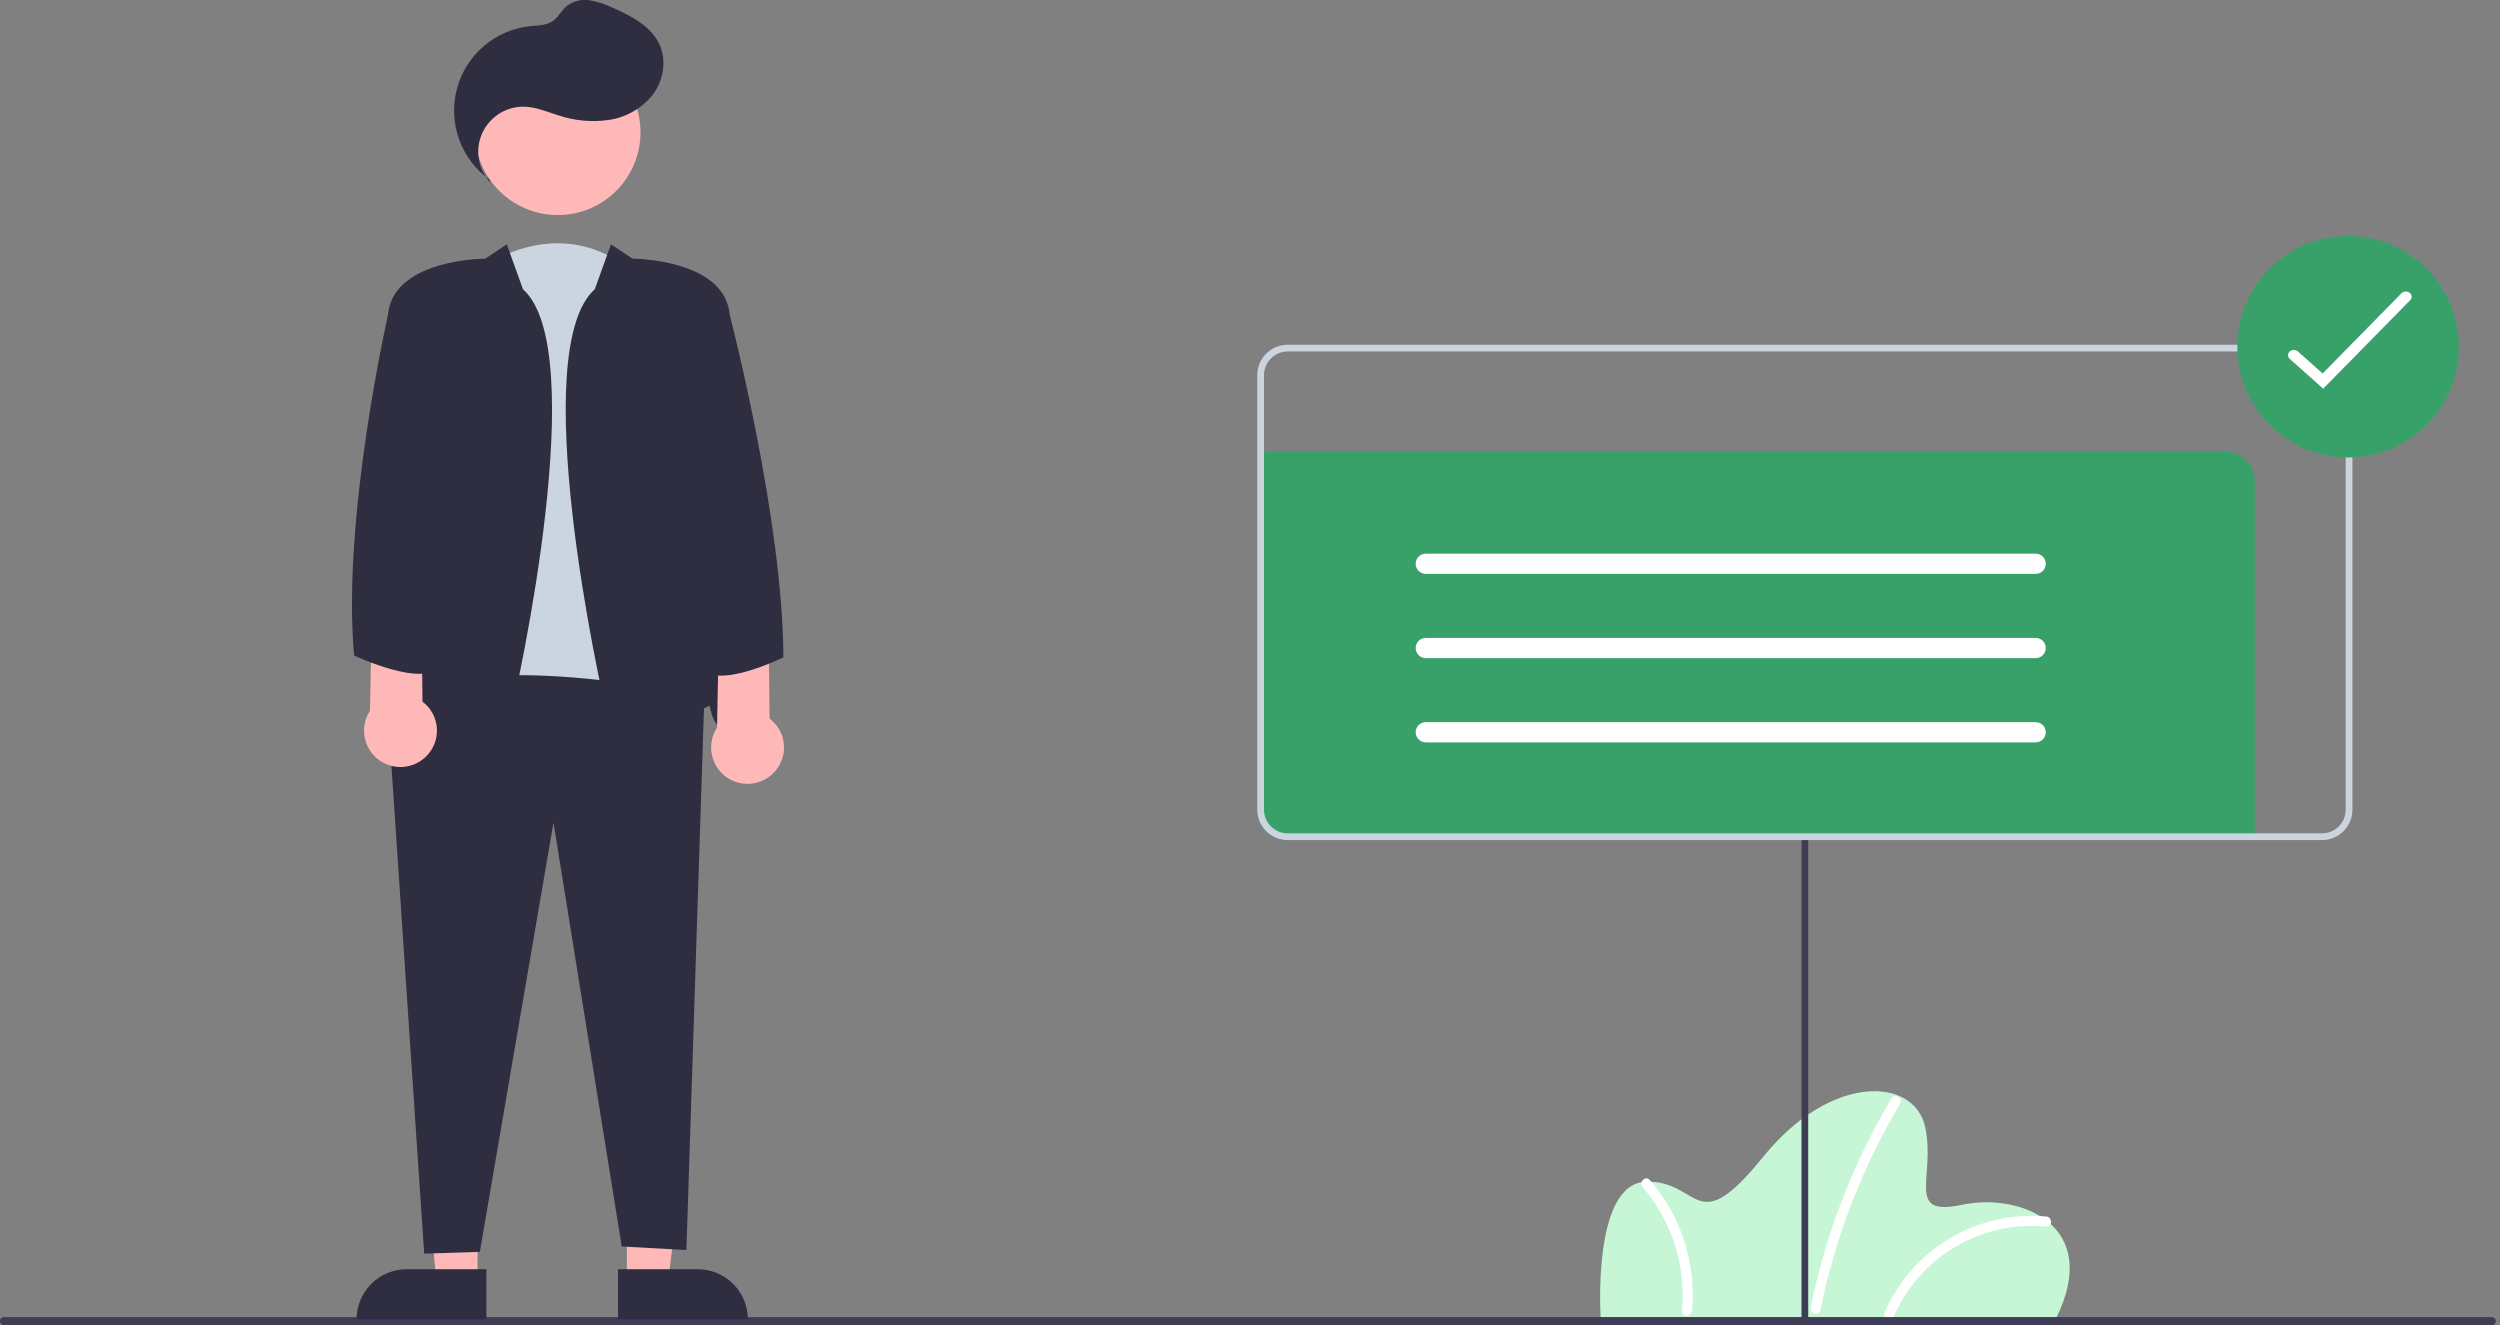 <svg width="283" height="150" viewBox="0 0 283 150" fill="none" xmlns="http://www.w3.org/2000/svg">
<rect x="0" y="0" width="283" height="150" fill="#808080" stroke="none"/>
<g clip-path="url(#clip0_2542_17260)">
<path d="M232.73 149.262H181.201C181.201 149.262 180.157 133.943 186.337 133.768C192.517 133.594 191.82 140.558 199.567 130.983C207.314 121.409 216.714 121.931 217.933 127.589C219.151 133.246 215.583 137.772 222.111 136.38C228.639 134.987 238.039 138.643 232.73 149.262Z" fill="#C6F6D5"/>
<path d="M231.631 137.706C227.837 137.363 224.031 138.222 220.752 140.162C217.473 142.102 214.888 145.024 213.362 148.515C213.07 149.183 214.056 149.766 214.35 149.092C215.772 145.773 218.213 142.992 221.319 141.151C224.426 139.31 228.037 138.504 231.631 138.85C232.364 138.916 232.36 137.771 231.631 137.706Z" fill="white"/>
<path d="M185.945 134.385C187.593 136.298 188.836 138.526 189.599 140.932C190.362 143.339 190.629 145.876 190.385 148.389C190.313 149.121 191.458 149.116 191.529 148.389C191.775 145.725 191.478 143.04 190.658 140.494C189.837 137.948 188.509 135.595 186.754 133.576C186.27 133.02 185.463 133.832 185.945 134.385Z" fill="white"/>
<path d="M214.114 124.348C210.728 130.046 208.099 136.16 206.293 142.537C205.78 144.351 205.336 146.183 204.961 148.032C204.814 148.75 205.917 149.058 206.064 148.336C207.37 141.91 209.511 135.682 212.433 129.812C213.262 128.151 214.151 126.522 215.102 124.926C215.172 124.795 215.189 124.642 215.149 124.499C215.109 124.356 215.015 124.234 214.887 124.159C214.759 124.084 214.606 124.062 214.462 124.097C214.318 124.133 214.193 124.222 214.114 124.348Z" fill="white"/>
<path d="M255.232 54.498V94.716H146.13C145.68 94.716 145.235 94.628 144.82 94.456C144.405 94.284 144.027 94.032 143.709 93.714C143.391 93.396 143.139 93.019 142.967 92.603C142.795 92.188 142.707 91.743 142.707 91.293V51.075H251.81C252.259 51.075 252.704 51.163 253.12 51.336C253.535 51.508 253.912 51.76 254.23 52.077C254.548 52.395 254.8 52.773 254.972 53.188C255.144 53.603 255.232 54.048 255.232 54.498Z" fill="#38A169"/>
<path d="M282.071 150H0.455C0.335 150 0.219 149.952 0.135 149.867C0.05 149.782 0.002 149.666 0.002 149.546C0.002 149.426 0.05 149.31 0.135 149.225C0.219 149.14 0.335 149.092 0.455 149.092H282.071C282.191 149.092 282.307 149.14 282.392 149.225C282.477 149.31 282.525 149.426 282.525 149.546C282.525 149.666 282.477 149.782 282.392 149.867C282.307 149.952 282.191 150 282.071 150Z" fill="#3F3D56"/>
<path d="M204.691 94.716H203.928V149.643H204.691V94.716Z" fill="#3F3D56"/>
<path d="M262.86 95.097H145.757C144.847 95.096 143.974 94.734 143.331 94.091C142.687 93.447 142.325 92.575 142.324 91.664V42.458C142.325 41.548 142.687 40.676 143.331 40.032C143.974 39.389 144.847 39.026 145.757 39.025H262.86C263.77 39.026 264.643 39.389 265.286 40.032C265.93 40.676 266.292 41.548 266.293 42.458V91.664C266.292 92.575 265.93 93.447 265.286 94.091C264.643 94.734 263.77 95.096 262.86 95.097ZM145.757 39.788C145.049 39.789 144.371 40.071 143.87 40.571C143.369 41.072 143.088 41.751 143.087 42.458V91.664C143.088 92.372 143.369 93.051 143.87 93.552C144.371 94.052 145.049 94.334 145.757 94.334H262.86C263.568 94.334 264.246 94.052 264.747 93.552C265.248 93.051 265.529 92.372 265.53 91.664V42.458C265.529 41.751 265.248 41.072 264.747 40.571C264.246 40.071 263.568 39.789 262.86 39.788H145.757Z" fill="#CBD5E0"/>
<path d="M230.437 64.963H161.396C161.093 64.963 160.802 64.843 160.587 64.628C160.373 64.414 160.252 64.123 160.252 63.819C160.252 63.516 160.373 63.225 160.587 63.01C160.802 62.795 161.093 62.675 161.396 62.675H230.437C230.741 62.675 231.032 62.795 231.246 63.01C231.461 63.225 231.582 63.516 231.582 63.819C231.582 64.123 231.461 64.414 231.246 64.628C231.032 64.843 230.741 64.963 230.437 64.963Z" fill="white"/>
<path d="M230.437 74.5H161.396C161.093 74.5 160.802 74.379 160.587 74.164C160.373 73.95 160.252 73.659 160.252 73.355C160.252 73.052 160.373 72.761 160.587 72.546C160.802 72.332 161.093 72.211 161.396 72.211H230.437C230.741 72.211 231.032 72.332 231.246 72.546C231.461 72.761 231.582 73.052 231.582 73.355C231.582 73.659 231.461 73.95 231.246 74.164C231.032 74.379 230.741 74.5 230.437 74.5Z" fill="white"/>
<path d="M230.437 84.036H161.396C161.093 84.036 160.802 83.915 160.587 83.701C160.373 83.486 160.252 83.195 160.252 82.891C160.252 82.588 160.373 82.297 160.587 82.082C160.802 81.868 161.093 81.747 161.396 81.747H230.437C230.741 81.747 231.032 81.868 231.246 82.082C231.461 82.297 231.582 82.588 231.582 82.891C231.582 83.195 231.461 83.486 231.246 83.701C231.032 83.915 230.741 84.036 230.437 84.036Z" fill="white"/>
<path d="M265.802 51.784C272.726 51.784 278.339 46.172 278.339 39.248C278.339 32.324 272.726 26.711 265.802 26.711C258.878 26.711 253.266 32.324 253.266 39.248C253.266 46.172 258.878 51.784 265.802 51.784Z" fill="#38A169"/>
<path d="M262.984 44L259.191 40.617C259.069 40.506 259 40.357 259 40.201C259 40.046 259.07 39.897 259.193 39.787C259.316 39.677 259.483 39.615 259.658 39.614C259.832 39.614 260 39.676 260.123 39.785L262.92 42.281L271.846 33.2C271.962 33.083 272.124 33.011 272.298 33.001C272.473 32.991 272.644 33.043 272.776 33.146C272.907 33.249 272.987 33.394 272.999 33.549C273.01 33.705 272.952 33.858 272.837 33.975L262.984 44Z" fill="white"/>
<path d="M55.946 29.486C55.946 29.486 63.671 24.607 70.99 30.3L75.87 81.126C75.87 81.126 57.572 95.357 53.1 81.939L55.946 29.486Z" fill="#CBD5E0"/>
<path d="M54.058 145.009L49.382 145.009L47.824 127.037L54.059 126.972L54.058 145.009Z" fill="#FFB8B8"/>
<path d="M46.042 143.673H55.06V149.351H40.363C40.363 148.606 40.51 147.867 40.795 147.178C41.081 146.489 41.499 145.863 42.026 145.336C42.554 144.809 43.18 144.39 43.869 144.105C44.558 143.82 45.296 143.673 46.042 143.673Z" fill="#2F2E41"/>
<path d="M70.962 145.01L75.638 145.009L77.863 126.972L70.961 126.972L70.962 145.01Z" fill="#FFB8B8"/>
<path d="M84.658 149.352L69.961 149.352L69.961 143.674L78.98 143.673C80.486 143.673 81.93 144.271 82.995 145.336C84.06 146.401 84.658 147.846 84.658 149.352Z" fill="#2F2E41"/>
<path d="M43.951 81.329L48.017 141.913L54.32 141.71L62.655 93.12L70.381 141.1L77.7 141.507L79.733 78.889C79.733 78.889 48.831 71.977 43.951 81.329Z" fill="#2F2E41"/>
<path d="M63.136 24.344C68.31 24.344 72.505 20.149 72.505 14.975C72.505 9.801 68.31 5.606 63.136 5.606C57.962 5.606 53.768 9.801 53.768 14.975C53.768 20.149 57.962 24.344 63.136 24.344Z" fill="#FFB8B8"/>
<path d="M57.369 27.656L54.93 29.283C54.93 29.283 44.764 29.283 43.951 35.382C43.138 41.481 40.902 83.158 43.341 83.158C45.781 83.158 46.188 79.906 46.188 79.906C46.188 79.906 47.814 80.312 51.067 83.565C54.32 86.818 56.353 86.818 57.573 81.939C58.792 77.059 66.925 39.651 59.199 32.739L57.369 27.656Z" fill="#2F2E41"/>
<path d="M69.161 27.656L71.6 29.283C71.6 29.283 81.766 29.283 82.579 35.382C83.392 41.481 85.628 83.158 83.189 83.158C80.749 83.158 80.342 79.906 80.342 79.906C80.342 79.906 78.716 80.312 75.463 83.565C72.21 86.818 70.177 86.818 68.957 81.939C67.738 77.059 59.605 39.651 67.331 32.739L69.161 27.656Z" fill="#2F2E41"/>
<path d="M55.536 20.687C54.839 19.953 54.377 19.029 54.208 18.032C54.038 17.034 54.169 16.009 54.584 15.086C54.999 14.163 55.679 13.385 56.537 12.85C57.396 12.314 58.394 12.047 59.406 12.08C60.701 12.124 61.922 12.654 63.158 13.043C65.032 13.68 67.031 13.86 68.988 13.568C70.958 13.262 72.735 12.213 73.953 10.636C75.112 9.043 75.474 6.834 74.655 5.042C73.71 2.973 71.501 1.833 69.424 0.907C68.586 0.487 67.692 0.193 66.768 0.034C66.306 -0.043 65.832 -0.023 65.378 0.092C64.923 0.206 64.497 0.413 64.126 0.7C63.543 1.202 63.2 1.957 62.565 2.392C61.85 2.882 60.921 2.869 60.059 2.955C58.116 3.15 56.279 3.931 54.791 5.195C53.303 6.46 52.236 8.147 51.73 10.032C51.225 11.918 51.305 13.913 51.961 15.752C52.617 17.591 53.817 19.186 55.402 20.326" fill="#2F2E41"/>
<path d="M87.449 87.608C87.887 87.2 88.23 86.7 88.454 86.144C88.679 85.589 88.778 84.991 88.746 84.393C88.715 83.795 88.552 83.211 88.27 82.682C87.988 82.154 87.594 81.693 87.115 81.334L87.004 70.582L81.378 71.649L81.169 82.363C80.618 83.208 80.396 84.225 80.545 85.223C80.695 86.22 81.205 87.128 81.979 87.775C82.753 88.421 83.737 88.761 84.746 88.731C85.754 88.7 86.715 88.301 87.449 87.608Z" fill="#FFB8B8"/>
<path d="M48.16 85.701C48.598 85.292 48.941 84.793 49.165 84.237C49.389 83.682 49.489 83.084 49.457 82.486C49.425 81.887 49.263 81.303 48.981 80.775C48.699 80.246 48.305 79.786 47.825 79.426L47.715 68.675L42.089 69.742L41.88 80.456C41.329 81.3 41.107 82.318 41.256 83.316C41.406 84.313 41.916 85.221 42.69 85.868C43.464 86.514 44.448 86.854 45.456 86.824C46.465 86.793 47.426 86.393 48.16 85.701Z" fill="#FFB8B8"/>
<path d="M81.155 34.773L82.618 35.699C82.618 35.699 88.639 58.76 88.677 74.417C88.677 74.417 80.748 78.28 79.528 75.433C78.309 72.587 81.155 34.773 81.155 34.773Z" fill="#2F2E41"/>
<path d="M45.373 34.773L43.91 35.699C43.91 35.699 38.67 58.76 40.087 74.213C40.087 74.213 48.422 78.076 49.642 75.23C50.862 72.384 45.373 34.773 45.373 34.773Z" fill="#2F2E41"/>
</g>
<defs>
<clipPath id="clip0_2542_17260">
<rect width="282.525" height="150" fill="white"/>
</clipPath>
</defs>
</svg>
